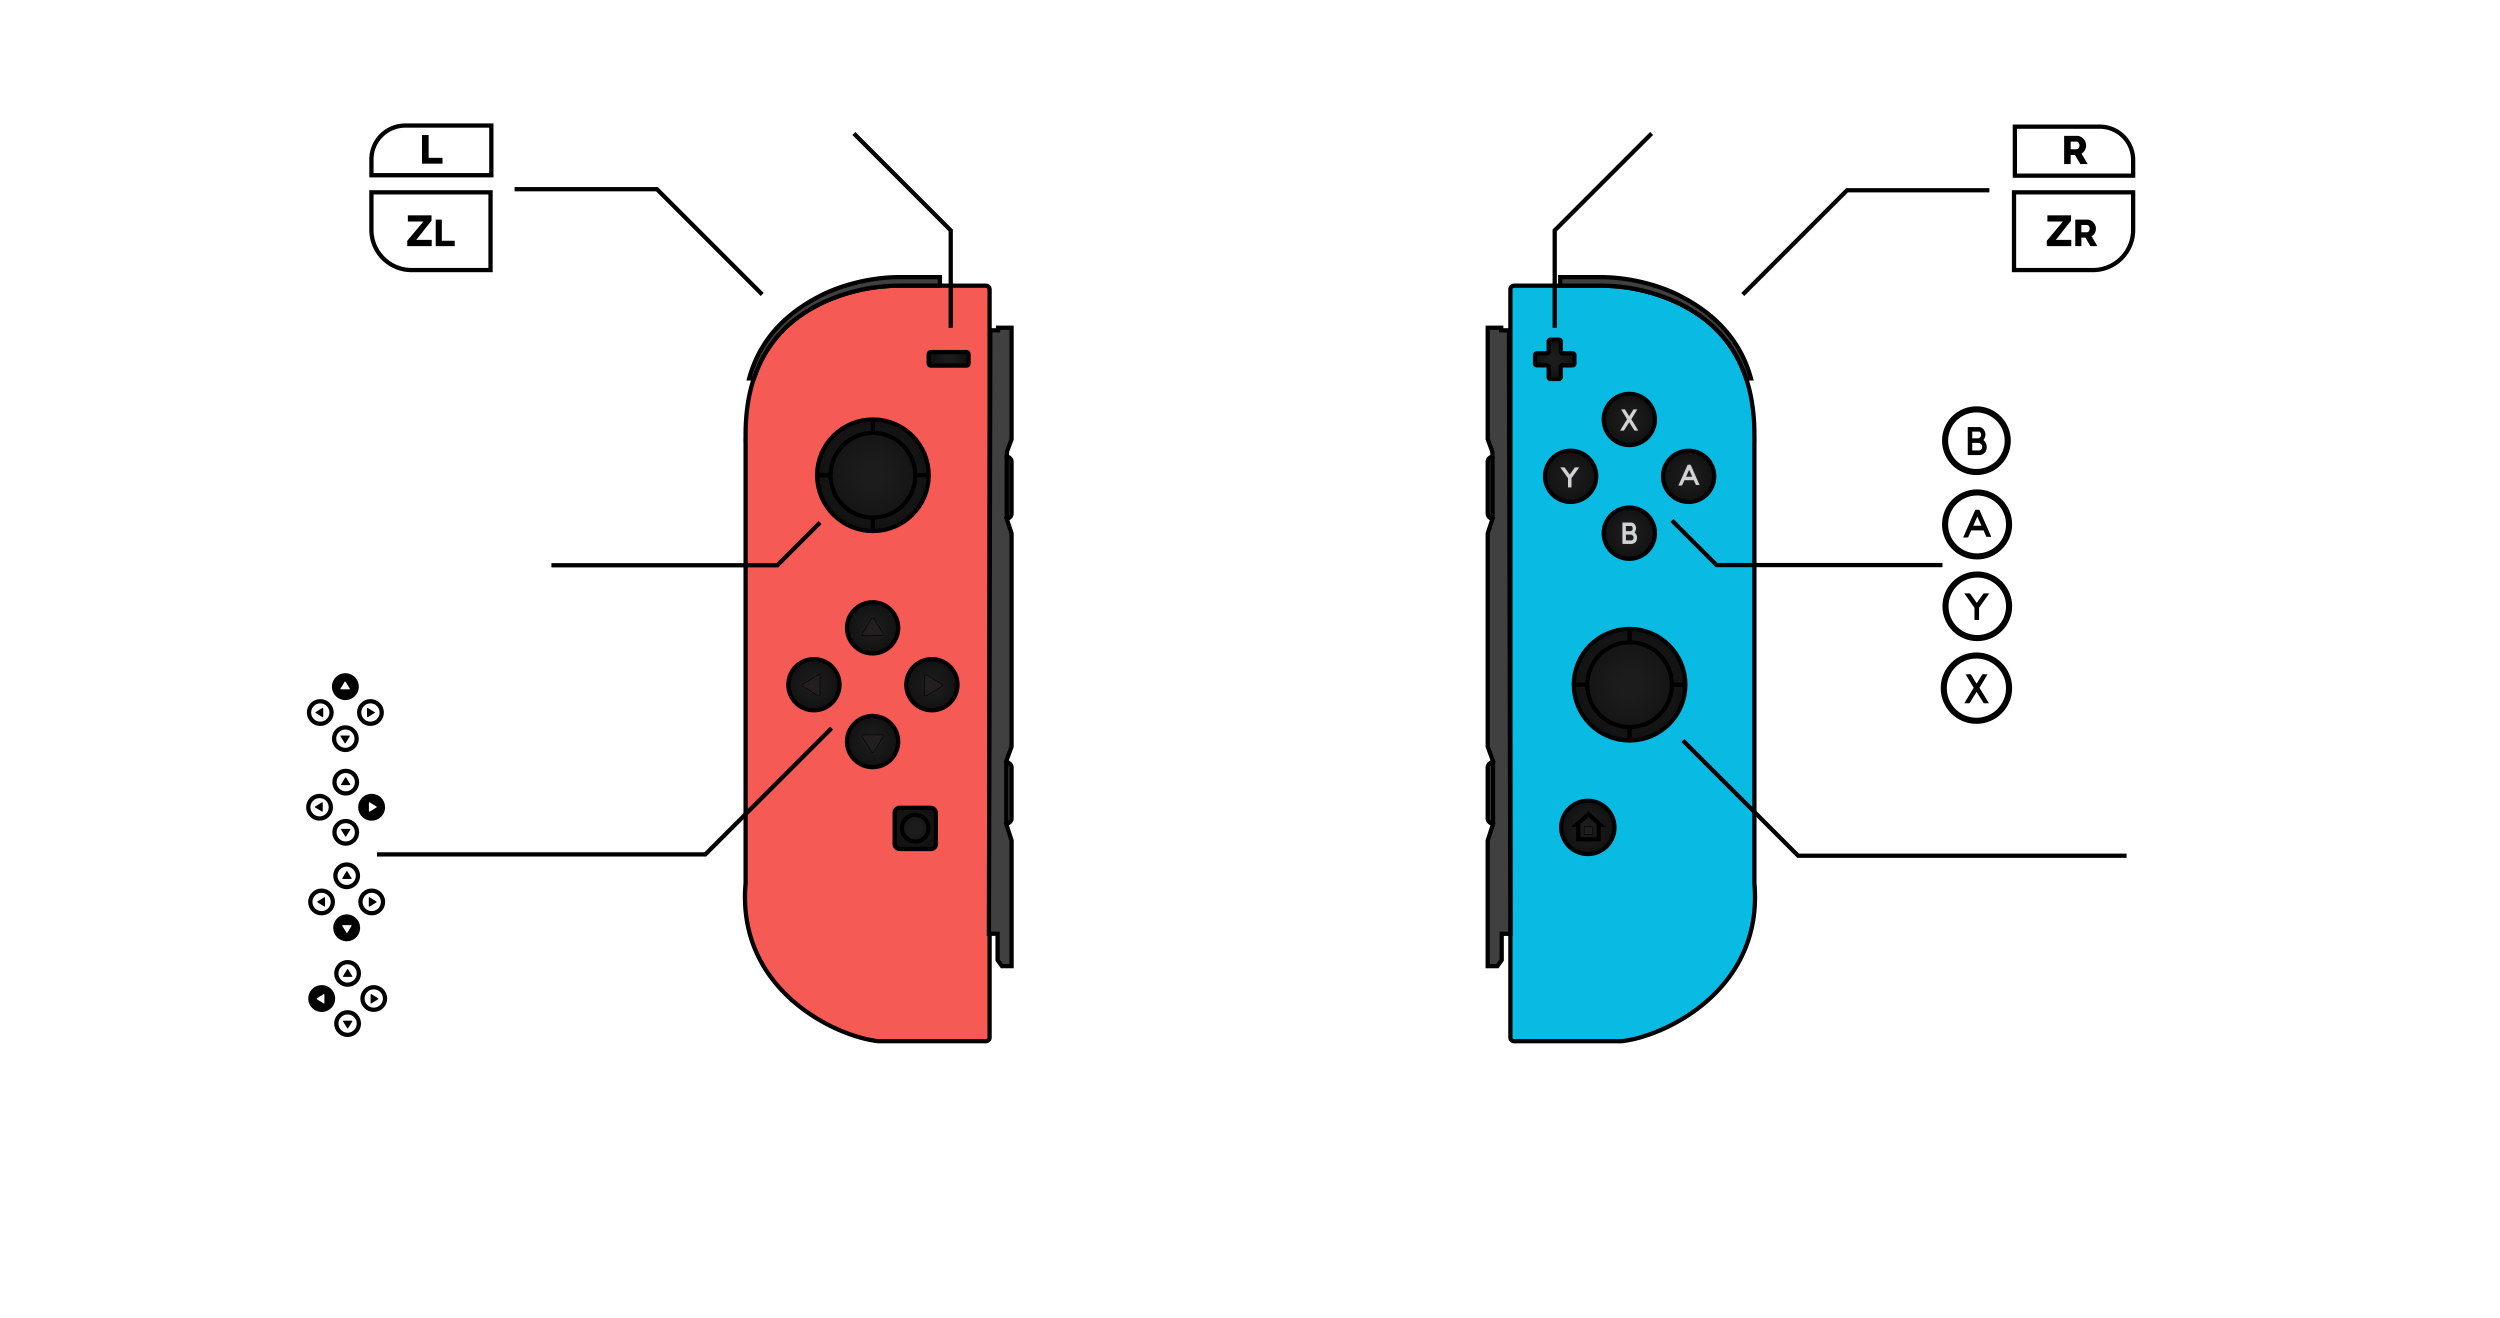 <svg xmlns="http://www.w3.org/2000/svg" xmlns:xlink="http://www.w3.org/1999/xlink" viewBox="0 0 4096 2160"><defs><style>.cls-1{fill:#f55a55;}.cls-1,.cls-10,.cls-11,.cls-12,.cls-13,.cls-14,.cls-15,.cls-16,.cls-17,.cls-18,.cls-19,.cls-2,.cls-20,.cls-22,.cls-23,.cls-3,.cls-4,.cls-5,.cls-6,.cls-7,.cls-8,.cls-9{stroke:#000;}.cls-1,.cls-10,.cls-11,.cls-13,.cls-14,.cls-15,.cls-16,.cls-17,.cls-18,.cls-19,.cls-2,.cls-20,.cls-22,.cls-3,.cls-4,.cls-5,.cls-6,.cls-7,.cls-8,.cls-9{stroke-width:7px;}.cls-12,.cls-15,.cls-16,.cls-17,.cls-18,.cls-19,.cls-2,.cls-20,.cls-22,.cls-23,.cls-3,.cls-4,.cls-5,.cls-6,.cls-7,.cls-8,.cls-9{stroke-miterlimit:10;}.cls-2{fill:url(#radial-gradient);}.cls-3{fill:url(#radial-gradient-2);}.cls-4{fill:url(#radial-gradient-3);}.cls-5{fill:url(#radial-gradient-4);}.cls-6{fill:url(#radial-gradient-5);}.cls-7{fill:url(#radial-gradient-6);}.cls-10,.cls-23,.cls-8{fill:none;}.cls-9{fill:url(#radial-gradient-7);}.cls-11,.cls-12{fill:#231f20;}.cls-13{fill:#404041;}.cls-14{fill:#09bae3;}.cls-15{fill:url(#radial-gradient-8);}.cls-16{fill:url(#radial-gradient-9);}.cls-17{fill:url(#radial-gradient-10);}.cls-18{fill:url(#radial-gradient-11);}.cls-19{fill:url(#radial-gradient-12);}.cls-20{fill:url(#radial-gradient-13);}.cls-21{fill:#d0d2d3;}.cls-22{fill:url(#radial-gradient-14);}.cls-23{stroke-width:10px;}</style><radialGradient id="radial-gradient" cx="1429.66" cy="1028.67" r="41.93" gradientUnits="userSpaceOnUse"><stop offset="0.22" stop-color="#1c1c1c"/><stop offset="1" stop-color="#121212"/></radialGradient><radialGradient id="radial-gradient-2" cx="1429.66" cy="1214.98" r="41.93" xlink:href="#radial-gradient"/><radialGradient id="radial-gradient-3" cx="1333.51" cy="1121.82" r="41.93" xlink:href="#radial-gradient"/><radialGradient id="radial-gradient-4" cx="1526.82" cy="1121.82" r="41.93" xlink:href="#radial-gradient"/><radialGradient id="radial-gradient-5" cx="1554.23" cy="587.94" r="24.4" xlink:href="#radial-gradient"/><radialGradient id="radial-gradient-6" cx="1499.55" cy="1357.29" r="33.73" xlink:href="#radial-gradient"/><radialGradient id="radial-gradient-7" cx="1430.16" cy="778.64" r="91.38" xlink:href="#radial-gradient"/><radialGradient id="radial-gradient-8" cx="2669.47" cy="687.26" r="41.93" xlink:href="#radial-gradient"/><radialGradient id="radial-gradient-9" cx="2669.47" cy="873.57" r="41.93" xlink:href="#radial-gradient"/><radialGradient id="radial-gradient-10" cx="2573.31" cy="780.42" r="41.93" xlink:href="#radial-gradient"/><radialGradient id="radial-gradient-11" cx="2766.62" cy="780.42" r="41.93" xlink:href="#radial-gradient"/><radialGradient id="radial-gradient-12" cx="2547.24" cy="588.74" r="32.24" xlink:href="#radial-gradient"/><radialGradient id="radial-gradient-13" cx="2601.52" cy="1355.63" r="43.63" xlink:href="#radial-gradient"/><radialGradient id="radial-gradient-14" cx="2669.91" cy="1121.82" r="91.38" xlink:href="#radial-gradient"/></defs><g id="Layer_1" data-name="Layer 1"><path class="cls-1" d="M1221.6,1447.2V726.8s-.28-4.74,0-12.94c-.72-137.16,71.63-196.84,142.27-224.94a298.94,298.94,0,0,1,110.57-20.84h140.85a6.14,6.14,0,0,1,6.07,6.21V1699.71a6.14,6.14,0,0,1-6.07,6.21c-33.32,0-187.09,0-175.85,0C1370.22,1698.87,1206.22,1622.63,1221.6,1447.2Z"/><circle class="cls-2" cx="1429.66" cy="1028.67" r="41.93"/><circle class="cls-3" cx="1429.66" cy="1214.98" r="41.93"/><circle class="cls-4" cx="1333.51" cy="1121.82" r="41.93"/><circle class="cls-5" cx="1526.82" cy="1121.82" r="41.93"/><rect class="cls-6" x="1521.55" y="576.87" width="65.37" height="22.15" rx="3.34"/><rect class="cls-7" x="1465.82" y="1323.56" width="67.46" height="67.46" rx="7.91"/><circle class="cls-8" cx="1499.55" cy="1356.91" r="21.97"/><circle class="cls-9" cx="1430.16" cy="778.64" r="91.38"/><circle class="cls-10" cx="1430.16" cy="778.64" r="69.39"/><line class="cls-11" x1="1430.16" y1="709.25" x2="1430.16" y2="687.26"/><line class="cls-11" x1="1499.55" y1="778.64" x2="1521.55" y2="778.64"/><line class="cls-11" x1="1430.16" y1="848.04" x2="1430.16" y2="870.03"/><line class="cls-11" x1="1360.77" y1="778.64" x2="1338.78" y2="778.64"/><path class="cls-12" d="M1428.23,1013.27l-15.52,25.3a1.91,1.91,0,0,0,1.62,2.9h31a1.9,1.9,0,0,0,1.62-2.9l-15.51-25.3A1.9,1.9,0,0,0,1428.23,1013.27Z"/><path class="cls-12" d="M1431.47,1232.22l15.51-25.31a1.9,1.9,0,0,0-1.62-2.89h-31a1.9,1.9,0,0,0-1.62,2.89l15.52,25.31A1.9,1.9,0,0,0,1431.47,1232.22Z"/><path class="cls-12" d="M1315.37,1124.36l25.31,15.52a1.9,1.9,0,0,0,2.89-1.62v-31a1.9,1.9,0,0,0-2.89-1.62l-25.31,15.51A1.9,1.9,0,0,0,1315.37,1124.36Z"/><path class="cls-12" d="M1543.33,1121.12,1518,1105.61a1.9,1.9,0,0,0-2.89,1.62v31a1.9,1.9,0,0,0,2.89,1.62l25.31-15.52A1.9,1.9,0,0,0,1543.33,1121.12Z"/><path class="cls-13" d="M1474.67,468.08a299,299,0,0,0-110.57,20.84c-51.85,20.63-104.62,58.27-128.74,131.08h-7.88c21.92-81.35,84.09-118.69,116.74-135.52,33.7-17.37,82.55-30.41,129.45-30.41H1540v14Z"/><path class="cls-13" d="M1622.54,541.26h12.64V537h22.15V719.68l-7.51,20.18-.4,8.3,1.53.39a8.42,8.42,0,0,1,6.38,8.17v84.59a8.43,8.43,0,0,1-6.56,8.22l-1.35.3,7.91,24.14v349.32l-8.7,23.73,5.23,3.81a8.42,8.42,0,0,1,3.47,6.81v83.07a8.43,8.43,0,0,1-4.65,7.54l-4,2,8.7,26.91v205.71h-15.82l-7.12-9.89v-43.12h-14.22Z"/><line class="cls-10" x1="1649.42" y1="748.16" x2="1649.42" y2="849.83"/><line class="cls-10" x1="1648.63" y1="1247.02" x2="1648.63" y2="1350.27"/><path class="cls-14" d="M2874.4,1447.2V726.8s.28-4.74,0-12.94c.72-137.16-71.63-196.84-142.27-224.94a298.94,298.94,0,0,0-110.57-20.84H2480.71a6.14,6.14,0,0,0-6.07,6.21V1699.71a6.14,6.14,0,0,0,6.07,6.21c33.32,0,187.09,0,175.85,0C2725.78,1698.87,2889.78,1622.63,2874.4,1447.2Z"/><circle class="cls-15" cx="2669.47" cy="687.26" r="41.93"/><circle class="cls-16" cx="2669.47" cy="873.57" r="41.93"/><circle class="cls-17" cx="2573.31" cy="780.42" r="41.93"/><circle class="cls-18" cx="2766.62" cy="780.42" r="41.93"/><path class="cls-19" d="M2576.61,578.85H2560a2.87,2.87,0,0,1-2.87-2.87V559.36a2.88,2.88,0,0,0-2.87-2.87h-14a2.87,2.87,0,0,0-2.87,2.87V576a2.88,2.88,0,0,1-2.87,2.87h-16.62a2.86,2.86,0,0,0-2.86,2.86v14a2.87,2.87,0,0,0,2.86,2.87h16.62a2.87,2.87,0,0,1,2.87,2.86v16.62a2.87,2.87,0,0,0,2.87,2.87h14a2.88,2.88,0,0,0,2.87-2.87V601.49a2.86,2.86,0,0,1,2.87-2.86h16.61a2.88,2.88,0,0,0,2.87-2.87v-14A2.87,2.87,0,0,0,2576.61,578.85Z"/><circle class="cls-20" cx="2601.52" cy="1355.63" r="43.63"/><polygon class="cls-8" points="2602.52 1334.05 2582.82 1351.36 2585.72 1351.36 2585.72 1375.2 2602.52 1375.2 2619.31 1375.2 2619.31 1351.36 2622.22 1351.36 2602.52 1334.05"/><rect class="cls-12" x="2595.46" y="1354.63" width="14.12" height="12.81"/><polygon class="cls-21" points="2682.54 670.75 2676.27 670.7 2669.25 681.98 2662.24 670.7 2655.96 670.75 2665.75 686.89 2654.33 705.48 2660.61 705.53 2669.25 691.8 2677.9 705.53 2684.17 705.48 2672.76 686.89 2682.54 670.75"/><polygon class="cls-21" points="2580.31 765.76 2571.86 777.52 2563.41 765.76 2556.27 765.75 2569.01 783.42 2569.01 798.57 2574.71 798.57 2574.71 783.42 2587.45 765.75 2580.31 765.76"/><path class="cls-21" d="M2677.9,872.34c1.41-1.3,2.68-5,2.68-6.75a10.79,10.79,0,0,0-2.35-6.5,7.69,7.69,0,0,0-6.17-3h-13.89v35.06h15.15l.19,0c2.9-.39,8.43-2.3,8.6-9.84A10.41,10.41,0,0,0,2677.9,872.34Zm-5-10.55s2.1.83,2.1,4.2a4.37,4.37,0,0,1-3.14,4.21h-8v-8.41Zm0,23.64h-9V875.9h8.4s4.12,1.07,4.12,4.77C2676.4,884.72,2673.66,885.26,2672.87,885.43Z"/><path class="cls-21" d="M2770,761.45h-5l-15.12,34.06,6-.1,3.9-8.64h15.29l3.5,7.83,6,.11Zm-7.61,19.61,5.11-11.31,5.06,11.31Z"/><circle class="cls-22" cx="2669.91" cy="1121.82" r="91.38"/><circle class="cls-10" cx="2669.91" cy="1121.82" r="69.39"/><line class="cls-11" x1="2669.91" y1="1052.43" x2="2669.91" y2="1030.44"/><line class="cls-11" x1="2739.3" y1="1121.82" x2="2761.29" y2="1121.82"/><line class="cls-11" x1="2669.91" y1="1213.21" x2="2669.91" y2="1191.22"/><line class="cls-11" x1="2600.52" y1="1121.82" x2="2578.53" y2="1121.82"/><path class="cls-13" d="M2621.56,468.08a298.94,298.94,0,0,1,110.57,20.84C2784,509.55,2836.76,547.19,2860.88,620h7.87c-21.91-81.35-84.08-118.69-116.74-135.52-33.69-17.37-82.54-30.41-129.45-30.41h-66.29v14Z"/><path class="cls-13" d="M2472.27,541.26h-12.64V537h-22.15V719.68l7.52,20.18.39,8.3-1.53.39a8.42,8.42,0,0,0-6.38,8.17v84.59a8.43,8.43,0,0,0,6.56,8.22l1.35.3L2437.48,874v349.32l8.7,23.73-5.23,3.81a8.42,8.42,0,0,0-3.47,6.81v83.07a8.42,8.42,0,0,0,4.66,7.54l4,2-8.7,26.91v205.71h15.82l7.12-9.89v-43.12h14.22Z"/><line class="cls-10" x1="2445.39" y1="748.16" x2="2445.39" y2="849.83"/><line class="cls-10" x1="2446.18" y1="1247.02" x2="2446.18" y2="1350.27"/></g><g id="Layer_3" data-name="Layer 3"><polyline class="cls-8" points="2855.35 482.5 3026.17 311.69 3259.39 311.69"/><polyline class="cls-8" points="1248.83 482.5 1076.29 309.96 843.07 309.96"/><polyline class="cls-8" points="2739.3 852.68 2812.45 925.83 3182.54 925.83"/><polyline class="cls-8" points="1343.57 856.12 1273.53 926.16 903.44 926.16"/><polyline class="cls-8" points="2547.24 537.03 2547.24 377.47 2706.01 218.69"/><polyline class="cls-8" points="1557.67 537.03 1557.67 377.47 1398.89 218.69"/><polyline class="cls-8" points="2757.26 1213.21 2946.08 1402.04 3484.13 1402.04"/><path d="M691.42,268.12V221.18h10.84V258.6H725v9.52Z"/><path d="M3381.91,268.85V222.56h20.86a13.49,13.49,0,0,1,6,1.37,16.07,16.07,0,0,1,4.79,3.59,16.92,16.92,0,0,1,3.16,5,15,15,0,0,1,1.14,5.67,16.11,16.11,0,0,1-2,7.89,14.24,14.24,0,0,1-2.38,3.16,13.94,13.94,0,0,1-3.16,2.38l10.17,17.21h-12.06l-8.87-14.93h-7v14.93Zm10.69-24.25h9.78a4,4,0,0,0,3.26-1.79,7.33,7.33,0,0,0,1.37-4.6,6.47,6.47,0,0,0-1.56-4.56,4.61,4.61,0,0,0-3.39-1.7h-9.46Z"/><path class="cls-8" d="M3301.15,207.53h139.11a54.68,54.68,0,0,1,54.68,54.68v25.58a0,0,0,0,1,0,0H3301.15a0,0,0,0,1,0,0V207.53A0,0,0,0,1,3301.15,207.53Z"/><path d="M3353.46,394.54,3379.79,363h-25.34V352.76h38.79v8.75l-25,31.53h25.34v10.25h-40.07Z"/><path d="M3400.11,403.29V359.81h19.6a12.55,12.55,0,0,1,5.66,1.29,14.9,14.9,0,0,1,4.5,3.36,15.7,15.7,0,0,1,3,4.72,14,14,0,0,1,1.08,5.33,15.65,15.65,0,0,1-.49,3.89,15.42,15.42,0,0,1-1.41,3.52,13.29,13.29,0,0,1-5.21,5.2l9.56,16.17H3425l-8.33-14h-6.55v14Zm10-22.78h9.18a3.77,3.77,0,0,0,3.06-1.68,6.93,6.93,0,0,0,1.29-4.32,6.07,6.07,0,0,0-1.47-4.29,4.31,4.31,0,0,0-3.19-1.59h-8.87Z"/><path class="cls-8" d="M3299.76,315.13h195.17a0,0,0,0,1,0,0v61.52a65.85,65.85,0,0,1-65.85,65.85H3299.76a0,0,0,0,1,0,0V315.13A0,0,0,0,1,3299.76,315.13Z"/><path d="M667.23,394.54,693.56,363H668.23V352.76H707v8.75L682,393H707.3v10.25H667.23Z"/><path d="M713.88,403.29V359.81h10v34.66H745v8.82Z"/><path class="cls-8" d="M608.53,315.13H737.85A65.85,65.85,0,0,1,803.7,381v61.52a0,0,0,0,1,0,0H608.53a0,0,0,0,1,0,0V315.13a0,0,0,0,1,0,0Z" transform="translate(1412.22 757.62) rotate(180)"/><path class="cls-8" d="M608.53,205.71H805a0,0,0,0,1,0,0v25.94a55.44,55.44,0,0,1-55.44,55.44H608.53a0,0,0,0,1,0,0V205.71A0,0,0,0,1,608.53,205.71Z" transform="translate(1413.55 492.81) rotate(180)"/><circle class="cls-23" cx="3238.16" cy="722.03" r="51.33"/><circle class="cls-23" cx="3239.25" cy="859.23" r="52.42"/><circle class="cls-23" cx="3239.59" cy="993.35" r="52.09"/><circle class="cls-23" cx="3238.16" cy="1127.46" r="53.51"/><path d="M3249.49,721c1.83-1.7,3.48-6.54,3.48-8.84a14.22,14.22,0,0,0-3-8.5,10,10,0,0,0-8-3.94h-18v45.88h19.66l.25,0c3.76-.51,10.94-3,11.16-12.89C3255.07,727.41,3252.61,723,3249.49,721ZM3243,707.14s2.72,1.09,2.72,5.5a5.72,5.72,0,0,1-4.08,5.51h-10.33v-11Zm0,30.94h-11.68V725.61h10.9s5.36,1.4,5.36,6.24C3247.55,737.15,3244,737.86,3243,738.08Z"/><path d="M3243,835.19h-6.6l-20,45.52,8-.14,5.17-11.55h20.28l4.64,10.47,8,.15Zm-10.08,26.21,6.77-15.12,6.71,15.12Z"/><polygon points="3249.86 972.19 3238.73 987.8 3227.6 972.19 3218.19 972.17 3234.97 995.64 3234.97 1015.75 3242.49 1015.75 3242.49 995.64 3259.27 972.17 3249.86 972.19"/><polygon points="3256.43 1104.81 3247.94 1104.73 3238.44 1120.13 3228.95 1104.73 3220.46 1104.81 3233.7 1126.83 3218.25 1152.19 3226.74 1152.27 3238.44 1133.53 3250.14 1152.27 3258.64 1152.19 3243.19 1126.83 3256.43 1104.81"/><polyline class="cls-8" points="1362.49 1193.02 1155.7 1399.8 617.66 1399.8"/><circle class="cls-10" cx="606.94" cy="1167.39" r="18.5"/><circle class="cls-10" cx="524.75" cy="1167.39" r="18.5"/><path d="M565.84,1147a22,22,0,1,1,22-22A22,22,0,0,1,565.84,1147Zm0-37a15,15,0,1,0,15,15A15,15,0,0,0,565.84,1110Z"/><circle class="cls-10" cx="565.84" cy="1210.25" r="18.5"/><path d="M613.73,1166.75l-11.16-6.84a.84.84,0,0,0-1.28.71v13.69a.84.84,0,0,0,1.28.72l11.16-6.85A.83.83,0,0,0,613.73,1166.75Z"/><path d="M517.14,1168.18l11.17,6.85a.83.83,0,0,0,1.27-.72v-13.69a.83.83,0,0,0-1.27-.71l-11.17,6.84A.84.84,0,0,0,517.14,1168.18Z"/><path d="M565.84,1106.47a18.5,18.5,0,1,0,18.5,18.5A18.5,18.5,0,0,0,565.84,1106.47Zm6.44,22.94H558.59a.84.84,0,0,1-.71-1.28l6.84-11.16a.83.83,0,0,1,1.43,0l6.85,11.16A.84.84,0,0,1,572.28,1129.41Z"/><path d="M566.15,1217.53l6.85-11.16a.84.84,0,0,0-.72-1.28H558.59a.84.84,0,0,0-.71,1.28l6.84,11.16A.84.84,0,0,0,566.15,1217.53Z"/><circle class="cls-10" cx="566.44" cy="1363.69" r="18.5"/><circle class="cls-10" cx="566.44" cy="1281.5" r="18.5"/><path d="M586.86,1322.59a22,22,0,1,1,22,22A22,22,0,0,1,586.86,1322.59Zm37,0a15,15,0,1,0-15,15A15,15,0,0,0,623.86,1322.59Z"/><circle class="cls-10" cx="523.58" cy="1322.59" r="18.5"/><path d="M567.07,1370.48l6.85-11.16a.84.84,0,0,0-.72-1.28H559.51a.84.84,0,0,0-.71,1.28l6.84,11.16A.83.83,0,0,0,567.07,1370.48Z"/><path d="M565.64,1273.89l-6.84,11.17a.84.84,0,0,0,.71,1.27H573.2a.84.84,0,0,0,.72-1.27l-6.85-11.17A.84.84,0,0,0,565.64,1273.89Z"/><path d="M627.36,1322.59a18.5,18.5,0,1,0-18.5,18.5A18.5,18.5,0,0,0,627.36,1322.59ZM604.42,1329v-13.69a.84.84,0,0,1,1.28-.71l11.16,6.84a.84.84,0,0,1,0,1.43l-11.16,6.85A.84.84,0,0,1,604.42,1329Z"/><path d="M516.3,1322.9l11.16,6.85a.84.84,0,0,0,1.28-.72v-13.69a.84.84,0,0,0-1.28-.71l-11.16,6.84A.83.83,0,0,0,516.3,1322.9Z"/><circle class="cls-10" cx="526.87" cy="1477.74" r="18.5"/><circle class="cls-10" cx="609.06" cy="1477.74" r="18.5"/><path d="M568,1498.16a22,22,0,1,1-22,22A22,22,0,0,1,568,1498.16Zm0,37a15,15,0,1,0-15-15A15,15,0,0,0,568,1535.16Z"/><circle class="cls-10" cx="567.97" cy="1434.88" r="18.5"/><path d="M520.08,1478.38l11.16,6.84a.84.84,0,0,0,1.28-.71v-13.69a.84.84,0,0,0-1.28-.72L520.08,1477A.84.84,0,0,0,520.08,1478.38Z"/><path d="M616.67,1477l-11.16-6.85a.84.84,0,0,0-1.28.72v13.69a.84.84,0,0,0,1.28.71l11.16-6.84A.84.84,0,0,0,616.67,1477Z"/><path d="M568,1538.66a18.5,18.5,0,1,0-18.5-18.5A18.5,18.5,0,0,0,568,1538.66Zm-6.44-22.94h13.69a.84.84,0,0,1,.71,1.28l-6.84,11.16a.83.83,0,0,1-1.43,0L560.82,1517A.83.83,0,0,1,561.53,1515.72Z"/><path d="M567.66,1427.6l-6.84,11.16a.83.83,0,0,0,.71,1.28h13.69a.84.84,0,0,0,.71-1.28l-6.84-11.16A.84.84,0,0,0,567.66,1427.6Z"/><circle class="cls-10" cx="569.5" cy="1594.86" r="18.5"/><circle class="cls-10" cx="569.5" cy="1677.05" r="18.5"/><path d="M549.08,1636a22,22,0,1,1-22-22A22,22,0,0,1,549.08,1636Zm-37,0a15,15,0,1,0,15-15A15,15,0,0,0,512.08,1636Z"/><circle class="cls-10" cx="612.36" cy="1635.95" r="18.5"/><path d="M568.87,1588.07,562,1599.23a.83.83,0,0,0,.72,1.27h13.69a.83.83,0,0,0,.71-1.27l-6.84-11.16A.83.83,0,0,0,568.87,1588.07Z"/><path d="M570.3,1684.65l6.84-11.16a.83.83,0,0,0-.71-1.27H562.74a.83.83,0,0,0-.72,1.27l6.85,11.16A.83.83,0,0,0,570.3,1684.65Z"/><path d="M508.58,1636a18.5,18.5,0,1,0,18.5-18.49A18.5,18.5,0,0,0,508.58,1636Zm22.94-6.43v13.68a.84.84,0,0,1-1.28.72l-11.16-6.85a.83.83,0,0,1,0-1.42l11.16-6.85A.84.84,0,0,1,531.52,1629.52Z"/><path d="M619.64,1635.65l-11.16-6.85a.84.84,0,0,0-1.28.72v13.68a.84.84,0,0,0,1.28.72l11.16-6.85A.82.82,0,0,0,619.64,1635.65Z"/></g></svg>